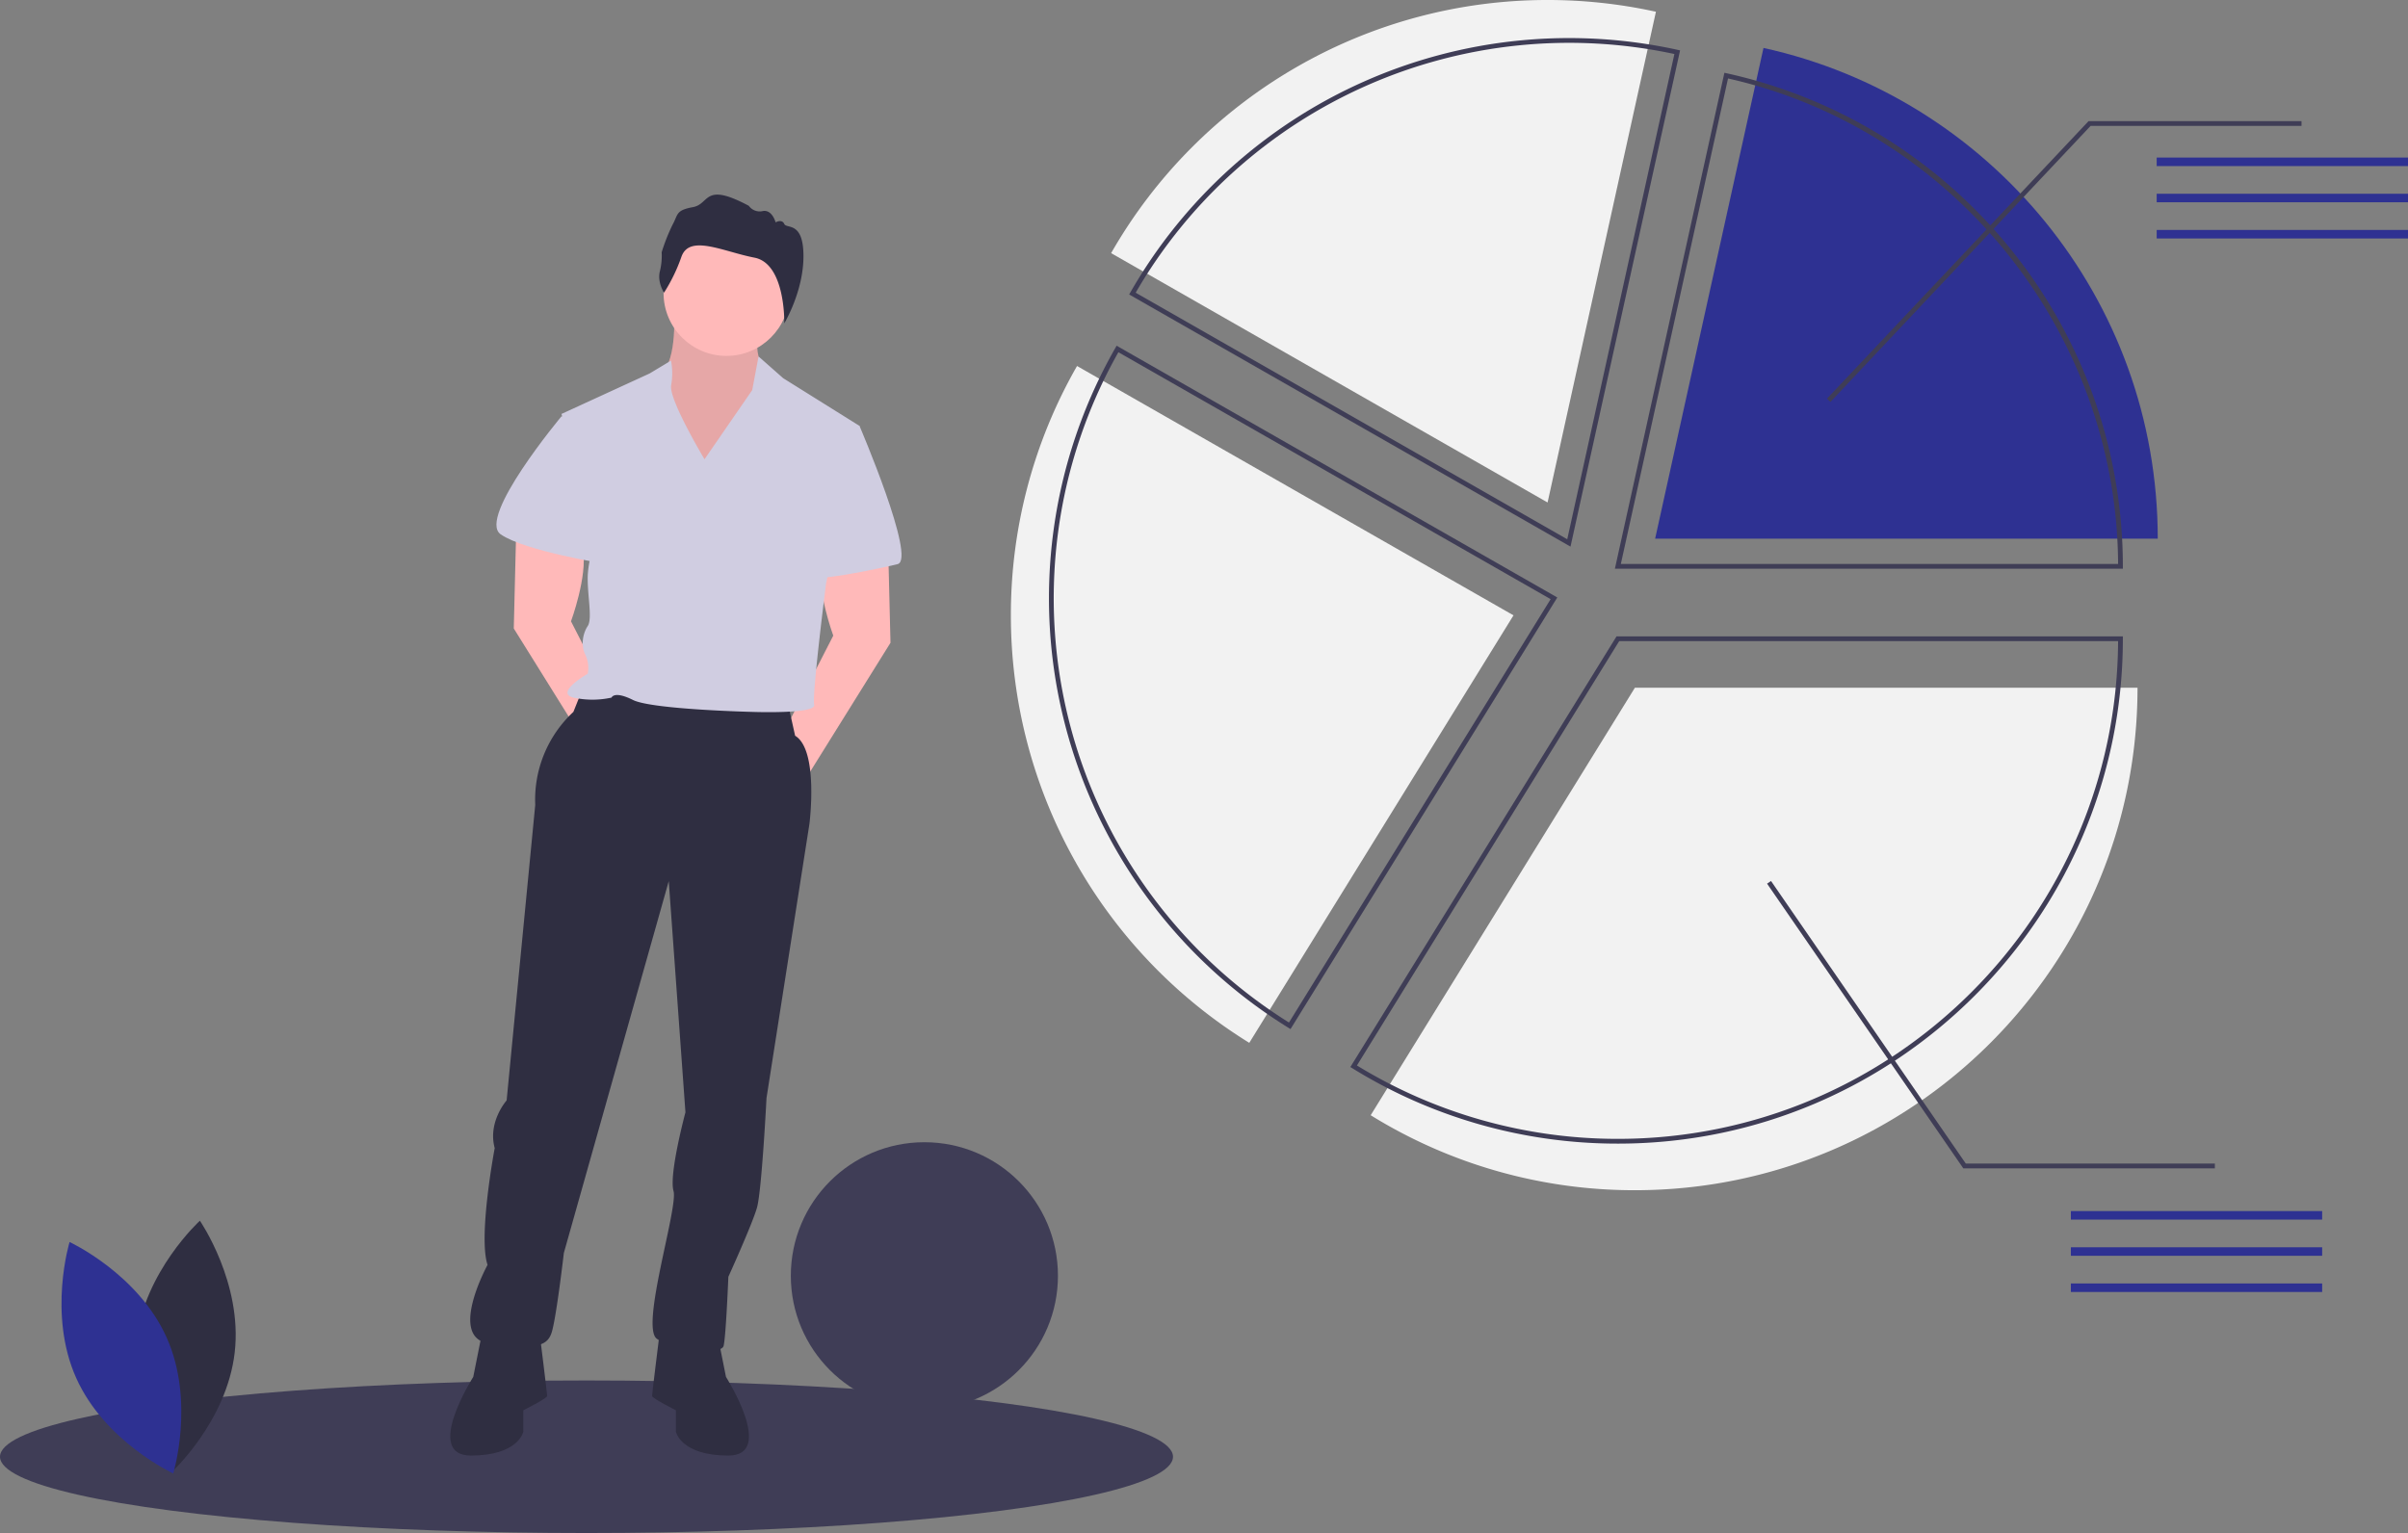 <svg height="643.175" viewBox="0 0 1010 643.175" width="1010" xmlns="http://www.w3.org/2000/svg"><rect x="0" y="0" width="1010" height="643.175" fill="#808080" stroke="none"/><ellipse cx="246" cy="611.175" fill="#3f3d56" rx="246" ry="32"/><path d="m991.552 416.946h-210.817l-110.822 179.357a209.812 209.812 0 0 0 110.822 31.461c116.431 0 210.817-94.386 210.817-210.817z" fill="#f2f2f2" transform="translate(-95 -128.412)"/><circle cx="387.72" cy="535.235" fill="#3f3d56" r="56.018"/><path d="m377.5 256.088s2 20-4 28 15 58 15 58l30-56s-10-6-4-23z" fill="#ffb9b9" transform="translate(-95 -128.412)"/><path d="m377.5 256.088s2 20-4 28 15 58 15 58l30-56s-10-6-4-23z" opacity=".1" transform="translate(-95 -128.412)"/><path d="m467.5 357.088 1 41-38 61-7-23 21-41s-7-19-5-30 28-8 28-8z" fill="#ffb9b9" transform="translate(-95 -128.412)"/><path d="m311.5 351.088-1 41 38 61 7-23-21-41s7-19 5-30-28-8-28-8z" fill="#ffb9b9" transform="translate(-95 -128.412)"/><path d="m339.5 417.088-4 10a50.242 50.242 0 0 0 -16 39l-12 124s-8 9-5 20c0 0-7 37-3 49 0 0-17 31 1 33s24 2 26-5 5-33 5-33l44-156 7 97s-7 26-5 33-14 57-7 62 27 7 28 3 2-29 2-29 10-22 12-29 4-46 4-46l18-115s4-31-6-37l-4-18z" fill="#2f2e41" transform="translate(-95 -128.412)"/><path d="m297.5 686.088-4 20s-21 33-1 33 22-10 22-10v-9s10-5 10-6-3-25-3-25z" fill="#2f2e41" transform="translate(-95 -128.412)"/><path d="m395.5 686.088 4 20s21 33 1 33-22-10-22-10v-9s-10-5-10-6 3-25 3-25z" fill="#2f2e41" transform="translate(-95 -128.412)"/><circle cx="304.703" cy="122.936" fill="#ffb9b9" r="26.383"/><g transform="translate(-95 -128.412)"><path d="m390.5 321.088s-15-25-14-31a28.738 28.738 0 0 0 -.048-10.39l-8.952 5.39-37 17 15 50s-4 11-4 19 2 17 0 20-3 8-1 12a12.694 12.694 0 0 1 1 8s-14 8-6 10a37.163 37.163 0 0 0 16 0s1-3 9 1 50 5 50 5 27 1 26-3 5-51 5-51l14-66-32-20-10.336-9.125-2.664 14.125z" fill="#d0cde1"/><path d="m337.5 303.088h-7s-35.5 42.5-25.5 49.5 44.5 12.5 44.5 12.5-3-62-12-62z" fill="#d0cde1"/><path d="m446.5 307.088h9s24 56 16 58-37 8-37 5 12-63 12-63z" fill="#d0cde1"/><path d="m373.52 251.207s-2.863-4.294-1.762-8.918a27.028 27.028 0 0 0 .771-8.037 79.548 79.548 0 0 1 4.624-11.67c2.312-4.184 1.211-5.945 8.477-7.266s4.294-10.789 23.451-.55a5.618 5.618 0 0 0 5.835 2.202c3.963-.771 5.395 4.734 5.395 4.734s2.642-1.541 3.633.661 8.056-1.322 8.056 13.542-8.04 28.14-8.04 28.14.589-25.001-12.512-27.534-27.194-9.909-30.607-.44a72.179 72.179 0 0 1 -7.321 15.138z" fill="#2f2e41"/><path d="m773.589 608.218a211.31 211.31 0 0 1 -111.349-31.61l-.85-.526.525-.85 111.115-179.831h212.374v1c0 116.797-95.02 211.817-211.816 211.817zm-109.445-32.787a209.313 209.313 0 0 0 109.445 30.787c115.361 0 209.276-93.579 209.814-208.817h-209.257z" fill="#3f3d56"/><path d="m519 386.574a210.67 210.67 0 0 0 99.995 179.357l110.822-179.357-183.068-104.61a209.846 209.846 0 0 0 -27.749 104.61z" fill="#f2f2f2"/><path d="m636.292 560.161-.851-.526a211.917 211.917 0 0 1 -72.587-285.314l.497-.867 184.834 105.619zm-72.197-283.979a209.919 209.919 0 0 0 71.549 281.223l109.751-177.623z" fill="#3f3d56"/><path d="m834.668 148.526-45.447 205.89h210.817c0-100.826-70.786-185.105-165.37-205.89z" fill="#2e3192"/><path d="m985.405 367.028h-213.062l45.931-208.081.976.214a211.883 211.883 0 0 1 166.155 206.866zm-210.571-2h208.569c-.47-97.03-69.07-182.44-163.607-203.696z" fill="#3f3d56"/><path d="m744.11 128.412a210.737 210.737 0 0 0 -183.068 106.207l183.068 104.61 45.447-205.89a211.54 211.54 0 0 0 -45.447-4.928z" fill="#f2f2f2"/><path d="m753.727 357.744-185.117-105.781.498-.869a212.066 212.066 0 0 1 229.598-101.759l.978.215zm-182.385-106.523 181.018 103.438 44.938-203.583a210.066 210.066 0 0 0 -225.956 100.145z" fill="#3f3d56"/></g><path d="m767.752 168.625-1.455-1.372 109.724-116.442h89.314v2h-88.45z" fill="#3f3d56"/><path d="m904.591 66.104h105.409v3.573h-105.409z" fill="#2e3192"/><path d="m904.591 81.29h105.409v3.573h-105.409z" fill="#2e3192"/><path d="m904.591 96.476h105.409v3.573h-105.409z" fill="#2e3192"/><path d="m868.591 508.104h105.409v3.573h-105.409z" fill="#2e3192"/><path d="m868.591 523.29h105.409v3.573h-105.409z" fill="#2e3192"/><path d="m868.591 538.476h105.409v3.573h-105.409z" fill="#2e3192"/><path d="m929 490.176h-105.525l-.298-.433-82-119 1.646-1.135 81.702 118.568h104.475z" fill="#3f3d56"/><path d="m152.162 691.062c-3.331 29.19 14.614 55.21 14.614 55.21s23.346-21.307 26.678-50.498-14.614-55.21-14.614-55.21-23.346 21.307-26.678 50.498z" fill="#2f2e41" transform="translate(-95 -128.412)"/><path d="m164.889 689.556c12.007 26.814 2.776 57.044 2.776 57.044s-28.699-13.245-40.706-40.059-2.776-57.044-2.776-57.044 28.699 13.245 40.706 40.059z" fill="#2e3192" transform="translate(-95 -128.412)"/></svg>
